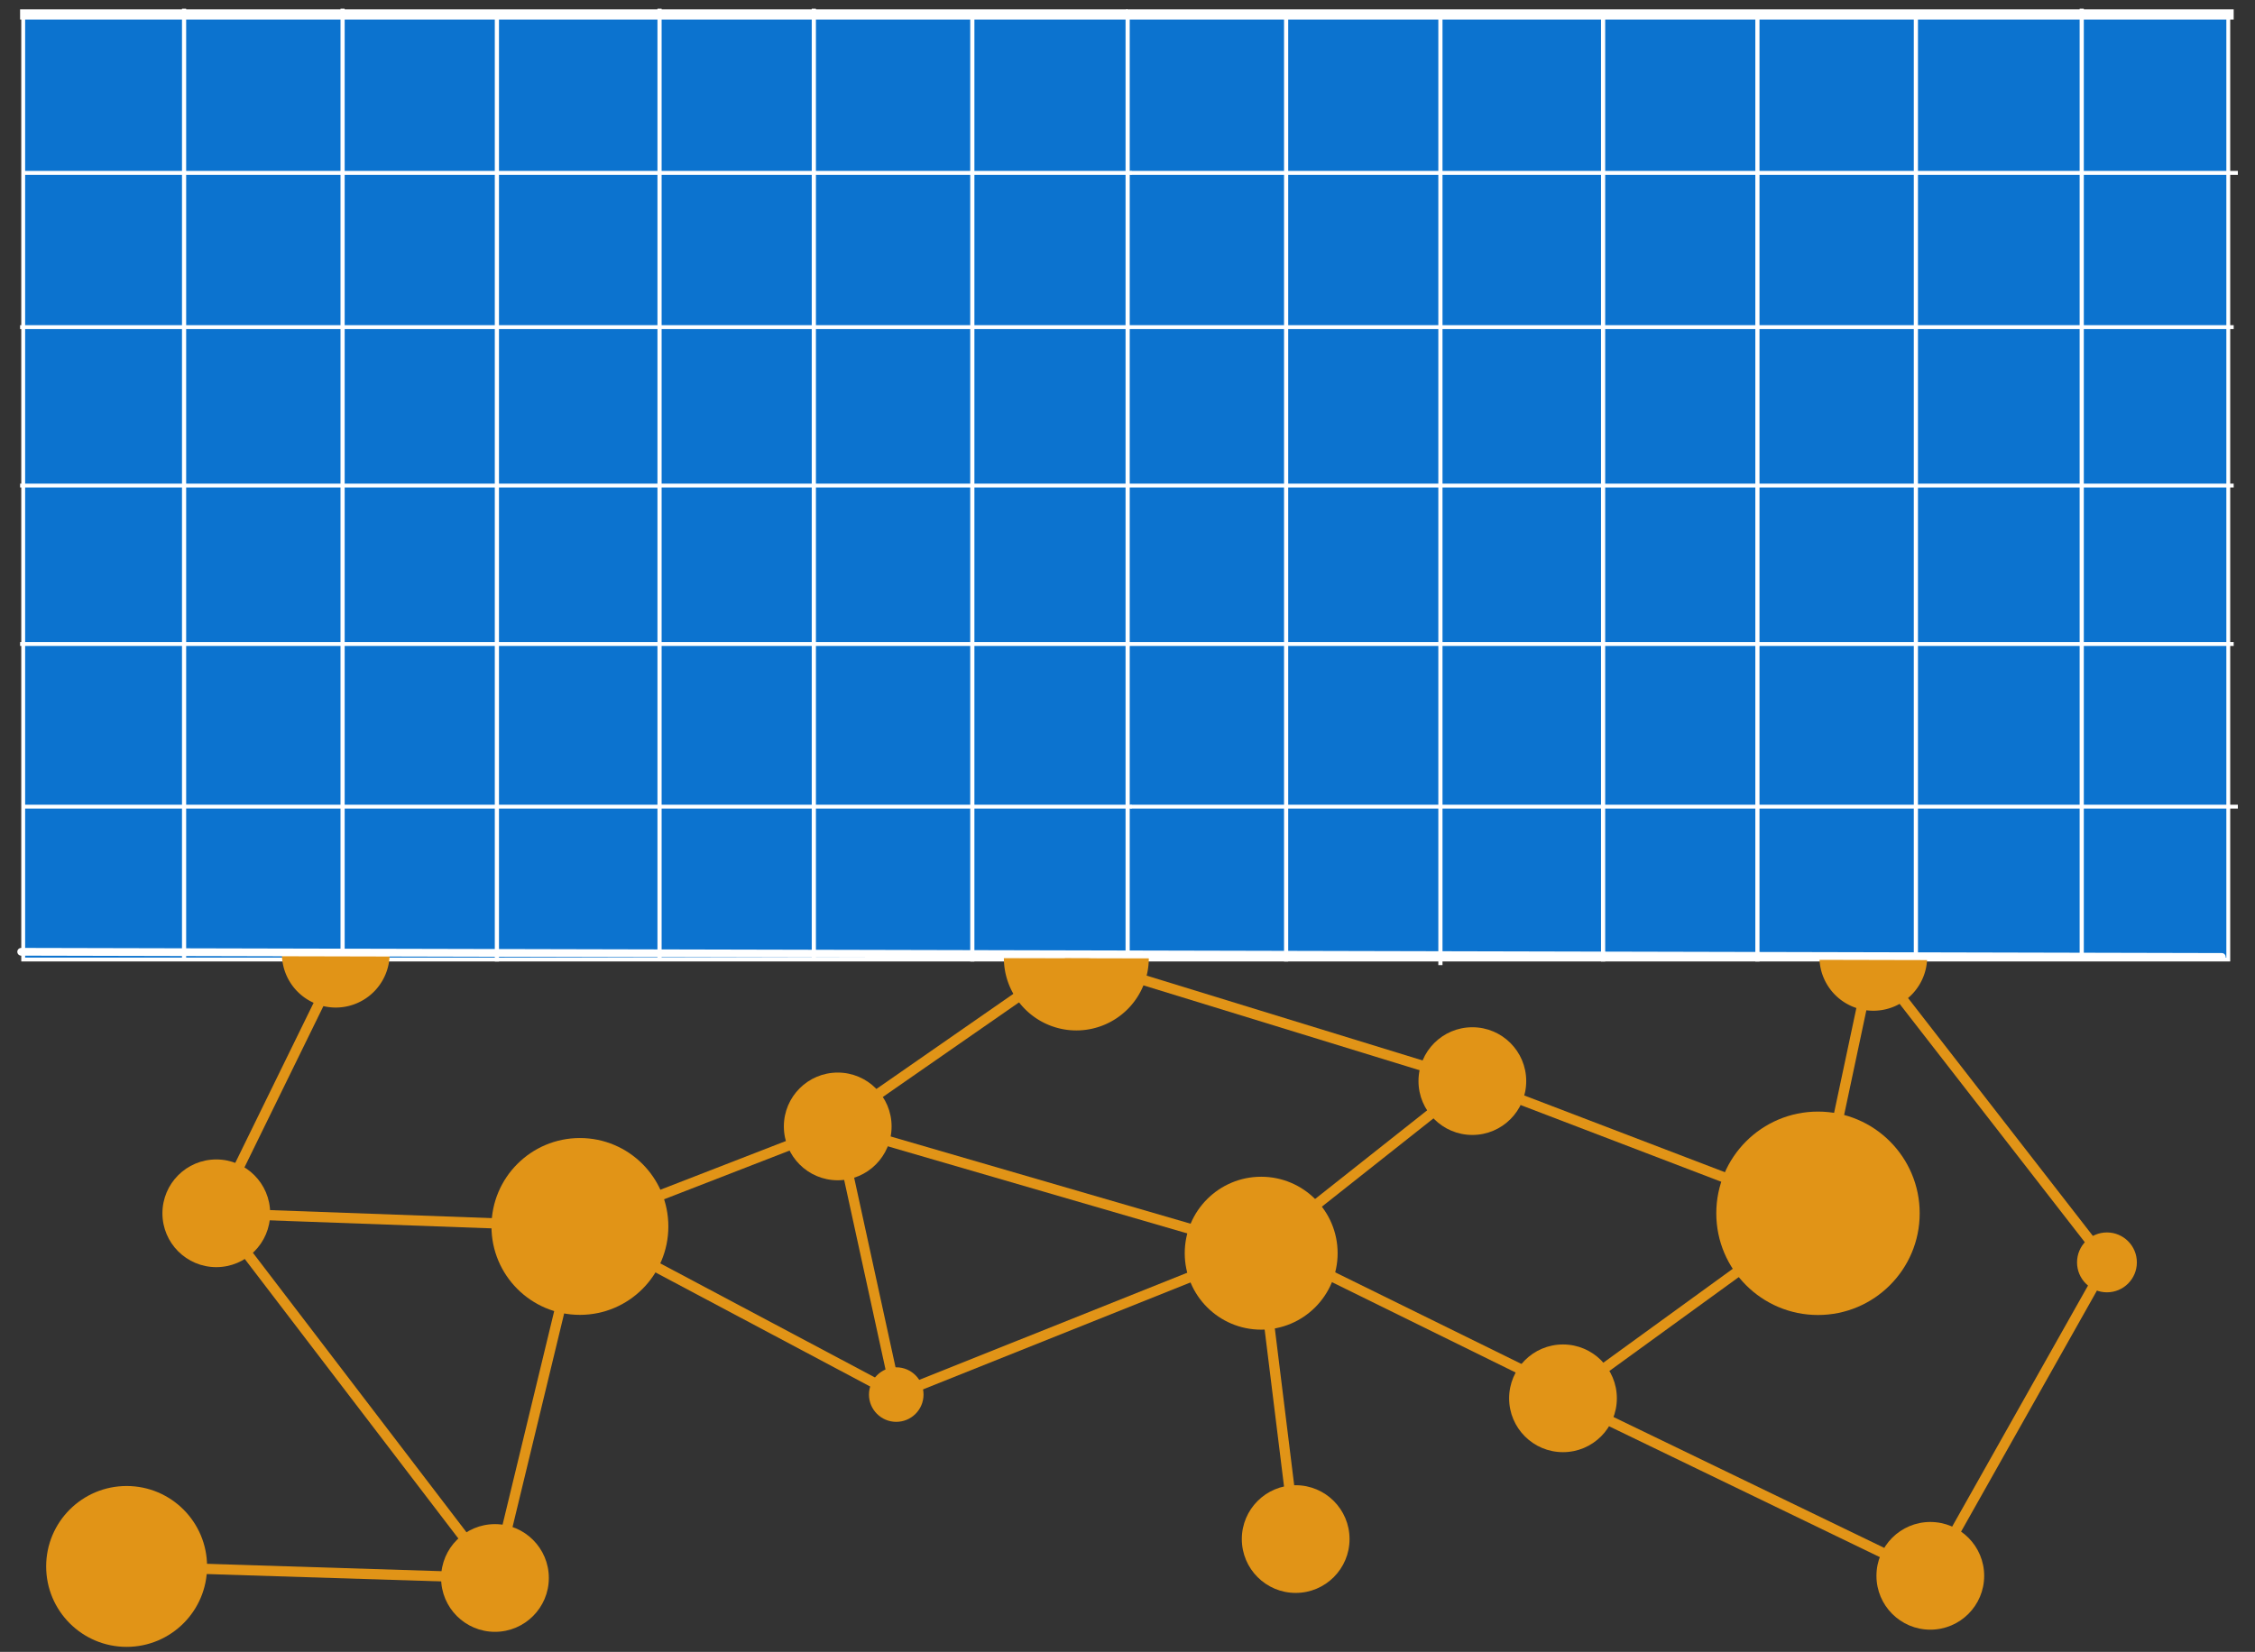<?xml version="1.0" encoding="UTF-8" standalone="no"?>
<!-- Created with Inkscape (http://www.inkscape.org/) -->

<svg
   width="64.691mm"
   height="47.402mm"
   viewBox="0 0 64.691 47.402"
   version="1.1"
   id="svg1"
   xml:space="preserve"
   inkscape:version="1.4 (e7c3feb1, 2024-10-09)"
   sodipodi:docname="coupling_boundary_ff_pnm.svg"
   xmlns:inkscape="http://www.inkscape.org/namespaces/inkscape"
   xmlns:sodipodi="http://sodipodi.sourceforge.net/DTD/sodipodi-0.dtd"
   xmlns="http://www.w3.org/2000/svg"
   xmlns:svg="http://www.w3.org/2000/svg"><rect x="0" y="0" width="64.691" height="47.402" fill="#333333" stroke="none"/><sodipodi:namedview
     id="namedview1"
     pagecolor="#ffffff"
     bordercolor="#666666"
     borderopacity="1.0"
     inkscape:showpageshadow="2"
     inkscape:pageopacity="0.0"
     inkscape:pagecheckerboard="0"
     inkscape:deskcolor="#d1d1d1"
     inkscape:document-units="mm"
     inkscape:zoom="1.540058"
     inkscape:cx="116.22939"
     inkscape:cy="56.166717"
     inkscape:window-width="1512"
     inkscape:window-height="916"
     inkscape:window-x="0"
     inkscape:window-y="38"
     inkscape:window-maximized="1"
     inkscape:current-layer="layer1"
     showgrid="true"><inkscape:grid
       id="grid2"
       units="mm"
       originx="3.035"
       originy="-8.472"
       spacingx="0.265"
       spacingy="0.265"
       empcolor="#0099e5"
       empopacity="0.302"
       color="#0099e5"
       opacity="0.149"
       empspacing="5"
       enabled="true"
       visible="true" /><inkscape:page
       x="1.2548097e-07"
       y="3.1445744e-08"
       width="64.691"
       height="47.402"
       id="page2"
       margin="0"
       bleed="0" /></sodipodi:namedview><defs
     id="defs1"><inkscape:path-effect
       effect="bspline"
       id="path-effect1"
       is_visible="true"
       lpeversion="1.3"
       weight="33.333"
       steps="2"
       helper_size="0"
       apply_no_weight="true"
       apply_with_weight="true"
       only_selected="false"
       uniform="false" /><inkscape:path-effect
       effect="bspline"
       id="path-effect1-1"
       is_visible="true"
       lpeversion="1.3"
       weight="33.333"
       steps="2"
       helper_size="0"
       apply_no_weight="true"
       apply_with_weight="true"
       only_selected="false"
       uniform="false" /><inkscape:path-effect
       effect="bspline"
       id="path-effect1-61"
       is_visible="true"
       lpeversion="1.3"
       weight="33.333"
       steps="2"
       helper_size="0"
       apply_no_weight="true"
       apply_with_weight="true"
       only_selected="false"
       uniform="false" /><inkscape:path-effect
       effect="bspline"
       id="path-effect1-5"
       is_visible="true"
       lpeversion="1.3"
       weight="33.333"
       steps="2"
       helper_size="0"
       apply_no_weight="true"
       apply_with_weight="true"
       only_selected="false"
       uniform="false" /><inkscape:path-effect
       effect="bspline"
       id="path-effect1-2"
       is_visible="true"
       lpeversion="1.3"
       weight="33.333"
       steps="2"
       helper_size="0"
       apply_no_weight="true"
       apply_with_weight="true"
       only_selected="false"
       uniform="false" /><inkscape:path-effect
       effect="bspline"
       id="path-effect1-3"
       is_visible="true"
       lpeversion="1.3"
       weight="33.333"
       steps="2"
       helper_size="0"
       apply_no_weight="true"
       apply_with_weight="true"
       only_selected="false"
       uniform="false" /><inkscape:path-effect
       effect="bspline"
       id="path-effect1-7"
       is_visible="true"
       lpeversion="1.3"
       weight="33.333"
       steps="2"
       helper_size="0"
       apply_no_weight="true"
       apply_with_weight="true"
       only_selected="false"
       uniform="false" /><inkscape:path-effect
       effect="bspline"
       id="path-effect1-7-9"
       is_visible="true"
       lpeversion="1.3"
       weight="33.333"
       steps="2"
       helper_size="0"
       apply_no_weight="true"
       apply_with_weight="true"
       only_selected="false"
       uniform="false" /><inkscape:path-effect
       effect="bspline"
       id="path-effect1-7-7"
       is_visible="true"
       lpeversion="1.3"
       weight="33.333"
       steps="2"
       helper_size="0"
       apply_no_weight="true"
       apply_with_weight="true"
       only_selected="false"
       uniform="false" /><inkscape:path-effect
       effect="bspline"
       id="path-effect1-7-77"
       is_visible="true"
       lpeversion="1.3"
       weight="33.333"
       steps="2"
       helper_size="0"
       apply_no_weight="true"
       apply_with_weight="true"
       only_selected="false"
       uniform="false" /><inkscape:path-effect
       effect="bspline"
       id="path-effect1-7-6"
       is_visible="true"
       lpeversion="1.3"
       weight="33.333"
       steps="2"
       helper_size="0"
       apply_no_weight="true"
       apply_with_weight="true"
       only_selected="false"
       uniform="false" /><inkscape:path-effect
       effect="bspline"
       id="path-effect1-7-2"
       is_visible="true"
       lpeversion="1.3"
       weight="33.333"
       steps="2"
       helper_size="0"
       apply_no_weight="true"
       apply_with_weight="true"
       only_selected="false"
       uniform="false" /><inkscape:path-effect
       effect="bspline"
       id="path-effect1-7-75"
       is_visible="true"
       lpeversion="1.3"
       weight="33.333"
       steps="2"
       helper_size="0"
       apply_no_weight="true"
       apply_with_weight="true"
       only_selected="false"
       uniform="false" /><inkscape:path-effect
       effect="bspline"
       id="path-effect1-7-9-1"
       is_visible="true"
       lpeversion="1.3"
       weight="33.333"
       steps="2"
       helper_size="0"
       apply_no_weight="true"
       apply_with_weight="true"
       only_selected="false"
       uniform="false" /><inkscape:path-effect
       effect="bspline"
       id="path-effect1-7-7-2"
       is_visible="true"
       lpeversion="1.3"
       weight="33.333"
       steps="2"
       helper_size="0"
       apply_no_weight="true"
       apply_with_weight="true"
       only_selected="false"
       uniform="false" /><inkscape:path-effect
       effect="bspline"
       id="path-effect1-7-77-7"
       is_visible="true"
       lpeversion="1.3"
       weight="33.333"
       steps="2"
       helper_size="0"
       apply_no_weight="true"
       apply_with_weight="true"
       only_selected="false"
       uniform="false" /><inkscape:path-effect
       effect="bspline"
       id="path-effect1-7-6-0"
       is_visible="true"
       lpeversion="1.3"
       weight="33.333"
       steps="2"
       helper_size="0"
       apply_no_weight="true"
       apply_with_weight="true"
       only_selected="false"
       uniform="false" /><inkscape:path-effect
       effect="bspline"
       id="path-effect1-7-2-9"
       is_visible="true"
       lpeversion="1.3"
       weight="33.333"
       steps="2"
       helper_size="0"
       apply_no_weight="true"
       apply_with_weight="true"
       only_selected="false"
       uniform="false" /><inkscape:path-effect
       effect="bspline"
       id="path-effect1-9"
       is_visible="true"
       lpeversion="1.3"
       weight="33.333"
       steps="2"
       helper_size="0"
       apply_no_weight="true"
       apply_with_weight="true"
       only_selected="false"
       uniform="false" /><inkscape:path-effect
       effect="bspline"
       id="path-effect1-1-2"
       is_visible="true"
       lpeversion="1.3"
       weight="33.333"
       steps="2"
       helper_size="0"
       apply_no_weight="true"
       apply_with_weight="true"
       only_selected="false"
       uniform="false" /><inkscape:path-effect
       effect="bspline"
       id="path-effect1-61-0"
       is_visible="true"
       lpeversion="1.3"
       weight="33.333"
       steps="2"
       helper_size="0"
       apply_no_weight="true"
       apply_with_weight="true"
       only_selected="false"
       uniform="false" /><inkscape:path-effect
       effect="bspline"
       id="path-effect1-5-2"
       is_visible="true"
       lpeversion="1.3"
       weight="33.333"
       steps="2"
       helper_size="0"
       apply_no_weight="true"
       apply_with_weight="true"
       only_selected="false"
       uniform="false" /><inkscape:path-effect
       effect="bspline"
       id="path-effect1-2-3"
       is_visible="true"
       lpeversion="1.3"
       weight="33.333"
       steps="2"
       helper_size="0"
       apply_no_weight="true"
       apply_with_weight="true"
       only_selected="false"
       uniform="false" /><inkscape:path-effect
       effect="bspline"
       id="path-effect1-3-7"
       is_visible="true"
       lpeversion="1.3"
       weight="33.333"
       steps="2"
       helper_size="0"
       apply_no_weight="true"
       apply_with_weight="true"
       only_selected="false"
       uniform="false" /><inkscape:path-effect
       effect="bspline"
       id="path-effect1-3-7-7"
       is_visible="true"
       lpeversion="1.3"
       weight="33.333"
       steps="2"
       helper_size="0"
       apply_no_weight="true"
       apply_with_weight="true"
       only_selected="false"
       uniform="false" /><inkscape:path-effect
       effect="bspline"
       id="path-effect1-95"
       is_visible="true"
       lpeversion="1.3"
       weight="33.333"
       steps="2"
       helper_size="0"
       apply_no_weight="true"
       apply_with_weight="true"
       only_selected="false"
       uniform="false" /><inkscape:path-effect
       effect="bspline"
       id="path-effect1-95-5"
       is_visible="true"
       lpeversion="1.3"
       weight="33.333"
       steps="2"
       helper_size="0"
       apply_no_weight="true"
       apply_with_weight="true"
       only_selected="false"
       uniform="false" /><inkscape:path-effect
       effect="bspline"
       id="path-effect1-95-3"
       is_visible="true"
       lpeversion="1.3"
       weight="33.333"
       steps="2"
       helper_size="0"
       apply_no_weight="true"
       apply_with_weight="true"
       only_selected="false"
       uniform="false" /><inkscape:path-effect
       effect="bspline"
       id="path-effect1-95-4"
       is_visible="true"
       lpeversion="1.3"
       weight="33.333"
       steps="2"
       helper_size="0"
       apply_no_weight="true"
       apply_with_weight="true"
       only_selected="false"
       uniform="false" /><inkscape:path-effect
       effect="bspline"
       id="path-effect1-95-4-9"
       is_visible="true"
       lpeversion="1.3"
       weight="33.333"
       steps="2"
       helper_size="0"
       apply_no_weight="true"
       apply_with_weight="true"
       only_selected="false"
       uniform="false" /><inkscape:path-effect
       effect="bspline"
       id="path-effect1-36"
       is_visible="true"
       lpeversion="1.3"
       weight="33.333"
       steps="2"
       helper_size="0"
       apply_no_weight="true"
       apply_with_weight="true"
       only_selected="false"
       uniform="false" /><inkscape:path-effect
       effect="bspline"
       id="path-effect1-7-753"
       is_visible="true"
       lpeversion="1.3"
       weight="33.333"
       steps="2"
       helper_size="0"
       apply_no_weight="true"
       apply_with_weight="true"
       only_selected="false"
       uniform="false" /><inkscape:path-effect
       effect="bspline"
       id="path-effect1-7-75-5"
       is_visible="true"
       lpeversion="1.3"
       weight="33.333"
       steps="2"
       helper_size="0"
       apply_no_weight="true"
       apply_with_weight="true"
       only_selected="false"
       uniform="false" /><inkscape:path-effect
       effect="bspline"
       id="path-effect1-7-9-6"
       is_visible="true"
       lpeversion="1.3"
       weight="33.333"
       steps="2"
       helper_size="0"
       apply_no_weight="true"
       apply_with_weight="true"
       only_selected="false"
       uniform="false" /><inkscape:path-effect
       effect="bspline"
       id="path-effect1-7-7-29"
       is_visible="true"
       lpeversion="1.3"
       weight="33.333"
       steps="2"
       helper_size="0"
       apply_no_weight="true"
       apply_with_weight="true"
       only_selected="false"
       uniform="false" /><inkscape:path-effect
       effect="bspline"
       id="path-effect1-7-77-12"
       is_visible="true"
       lpeversion="1.3"
       weight="33.333"
       steps="2"
       helper_size="0"
       apply_no_weight="true"
       apply_with_weight="true"
       only_selected="false"
       uniform="false" /><inkscape:path-effect
       effect="bspline"
       id="path-effect1-7-6-7"
       is_visible="true"
       lpeversion="1.3"
       weight="33.333"
       steps="2"
       helper_size="0"
       apply_no_weight="true"
       apply_with_weight="true"
       only_selected="false"
       uniform="false" /><inkscape:path-effect
       effect="bspline"
       id="path-effect1-7-2-0"
       is_visible="true"
       lpeversion="1.3"
       weight="33.333"
       steps="2"
       helper_size="0"
       apply_no_weight="true"
       apply_with_weight="true"
       only_selected="false"
       uniform="false" /><inkscape:path-effect
       effect="bspline"
       id="path-effect1-7-9-1-9"
       is_visible="true"
       lpeversion="1.3"
       weight="33.333"
       steps="2"
       helper_size="0"
       apply_no_weight="true"
       apply_with_weight="true"
       only_selected="false"
       uniform="false" /><inkscape:path-effect
       effect="bspline"
       id="path-effect1-7-7-2-3"
       is_visible="true"
       lpeversion="1.3"
       weight="33.333"
       steps="2"
       helper_size="0"
       apply_no_weight="true"
       apply_with_weight="true"
       only_selected="false"
       uniform="false" /><inkscape:path-effect
       effect="bspline"
       id="path-effect1-7-77-7-6"
       is_visible="true"
       lpeversion="1.3"
       weight="33.333"
       steps="2"
       helper_size="0"
       apply_no_weight="true"
       apply_with_weight="true"
       only_selected="false"
       uniform="false" /><inkscape:path-effect
       effect="bspline"
       id="path-effect1-7-6-0-0"
       is_visible="true"
       lpeversion="1.3"
       weight="33.333"
       steps="2"
       helper_size="0"
       apply_no_weight="true"
       apply_with_weight="true"
       only_selected="false"
       uniform="false" /><inkscape:path-effect
       effect="bspline"
       id="path-effect1-7-2-9-6"
       is_visible="true"
       lpeversion="1.3"
       weight="33.333"
       steps="2"
       helper_size="0"
       apply_no_weight="true"
       apply_with_weight="true"
       only_selected="false"
       uniform="false" /><inkscape:path-effect
       effect="bspline"
       id="path-effect1-1-26"
       is_visible="true"
       lpeversion="1.3"
       weight="33.333"
       steps="2"
       helper_size="0"
       apply_no_weight="true"
       apply_with_weight="true"
       only_selected="false"
       uniform="false" /><inkscape:path-effect
       effect="bspline"
       id="path-effect1-61-1"
       is_visible="true"
       lpeversion="1.3"
       weight="33.333"
       steps="2"
       helper_size="0"
       apply_no_weight="true"
       apply_with_weight="true"
       only_selected="false"
       uniform="false" /><inkscape:path-effect
       effect="bspline"
       id="path-effect1-5-87"
       is_visible="true"
       lpeversion="1.3"
       weight="33.333"
       steps="2"
       helper_size="0"
       apply_no_weight="true"
       apply_with_weight="true"
       only_selected="false"
       uniform="false" /><inkscape:path-effect
       effect="bspline"
       id="path-effect1-2-9"
       is_visible="true"
       lpeversion="1.3"
       weight="33.333"
       steps="2"
       helper_size="0"
       apply_no_weight="true"
       apply_with_weight="true"
       only_selected="false"
       uniform="false" /><inkscape:path-effect
       effect="bspline"
       id="path-effect1-3-2"
       is_visible="true"
       lpeversion="1.3"
       weight="33.333"
       steps="2"
       helper_size="0"
       apply_no_weight="true"
       apply_with_weight="true"
       only_selected="false"
       uniform="false" /><inkscape:path-effect
       effect="bspline"
       id="path-effect1-9-0"
       is_visible="true"
       lpeversion="1.3"
       weight="33.333"
       steps="2"
       helper_size="0"
       apply_no_weight="true"
       apply_with_weight="true"
       only_selected="false"
       uniform="false" /><inkscape:path-effect
       effect="bspline"
       id="path-effect1-1-2-2"
       is_visible="true"
       lpeversion="1.3"
       weight="33.333"
       steps="2"
       helper_size="0"
       apply_no_weight="true"
       apply_with_weight="true"
       only_selected="false"
       uniform="false" /><inkscape:path-effect
       effect="bspline"
       id="path-effect1-61-0-37"
       is_visible="true"
       lpeversion="1.3"
       weight="33.333"
       steps="2"
       helper_size="0"
       apply_no_weight="true"
       apply_with_weight="true"
       only_selected="false"
       uniform="false" /><inkscape:path-effect
       effect="bspline"
       id="path-effect1-5-2-5"
       is_visible="true"
       lpeversion="1.3"
       weight="33.333"
       steps="2"
       helper_size="0"
       apply_no_weight="true"
       apply_with_weight="true"
       only_selected="false"
       uniform="false" /><inkscape:path-effect
       effect="bspline"
       id="path-effect1-2-3-9"
       is_visible="true"
       lpeversion="1.3"
       weight="33.333"
       steps="2"
       helper_size="0"
       apply_no_weight="true"
       apply_with_weight="true"
       only_selected="false"
       uniform="false" /><inkscape:path-effect
       effect="bspline"
       id="path-effect1-3-7-2"
       is_visible="true"
       lpeversion="1.3"
       weight="33.333"
       steps="2"
       helper_size="0"
       apply_no_weight="true"
       apply_with_weight="true"
       only_selected="false"
       uniform="false" /><inkscape:path-effect
       effect="bspline"
       id="path-effect1-3-7-7-28"
       is_visible="true"
       lpeversion="1.3"
       weight="33.333"
       steps="2"
       helper_size="0"
       apply_no_weight="true"
       apply_with_weight="true"
       only_selected="false"
       uniform="false" /></defs><g
     inkscape:label="Layer 1"
     inkscape:groupmode="layer"
     id="layer1"
     transform="translate(-30.387,-12.799)"><g
       id="g9"
       transform="matrix(0.983,0,0,0.983,-107.283,61.636)"
       style="stroke-width:1.128"><rect
         style="fill:#0c73cf;fill-opacity:1;stroke:#ffffff;stroke-width:0.113;stroke-linecap:square;stroke-dasharray:none;stroke-dashoffset:0;stroke-opacity:1"
         id="rect1-1-7"
         width="64.353"
         height="27.656"
         x="140.728"
         y="-49.327"
         inkscape:export-filename="coupling_boundary_1p_1p.svg"
         inkscape:export-xdpi="500"
         inkscape:export-ydpi="500" /><path
         style="fill:none;stroke:#ffffff;stroke-width:0.263;stroke-linecap:butt;stroke-linejoin:miter;stroke-dasharray:none;stroke-opacity:1"
         d="m 115.976,24.757 c 0,23.267 0,46.533 0,69.8"
         id="path1-36"
         inkscape:path-effect="#path-effect1-36"
         inkscape:original-d="m 115.97607,24.756986 c 0,23.266666 0,46.533336 0,69.800003"
         transform="matrix(0.463,0,0,0.397,91.726,-59.258)" /><path
         style="fill:none;stroke:#ffffff;stroke-width:0.645px;stroke-linecap:butt;stroke-linejoin:miter;stroke-opacity:1"
         d="m 115.976,24.757 c 0,23.267 0,46.533 0,69.8"
         id="path1-2-12"
         inkscape:path-effect="#path-effect1-7-753"
         inkscape:original-d="m 115.97607,24.756986 c 0,23.266666 0,46.533336 0,69.800003"
         transform="matrix(0,0.463,-0.463,0,184.417,-102.957)" /><path
         style="fill:none;stroke:#ffffff;stroke-width:0.645px;stroke-linecap:butt;stroke-linejoin:miter;stroke-opacity:1"
         d="m 115.976,24.757 c 0,23.267 0,46.533 0,69.8"
         id="path1-2-6-9"
         inkscape:path-effect="#path-effect1-7-75-5"
         inkscape:original-d="m 115.97607,24.756986 c 0,23.266666 0,46.533336 0,69.800003"
         transform="matrix(0,0.463,-0.463,0,216.701,-102.957)" /><path
         style="fill:none;stroke:#ffffff;stroke-width:0.244;stroke-linecap:butt;stroke-linejoin:miter;stroke-dasharray:none;stroke-opacity:1"
         d="m 115.976,24.757 c 0,23.267 0,46.533 0,69.8"
         id="path1-2-0-3"
         inkscape:path-effect="#path-effect1-7-9-6"
         inkscape:original-d="m 115.97607,24.756986 c 0,23.266666 0,46.533336 0,69.800003"
         transform="matrix(0,0.463,-0.463,0,184.539,-98.332)" /><path
         style="fill:none;stroke:#ffffff;stroke-width:0.244;stroke-linecap:butt;stroke-linejoin:miter;stroke-dasharray:none;stroke-opacity:1"
         d="m 115.976,24.757 c 0,23.267 0,46.533 0,69.8"
         id="path1-2-1-19"
         inkscape:path-effect="#path-effect1-7-7-29"
         inkscape:original-d="m 115.97607,24.756986 c 0,23.266666 0,46.533336 0,69.800003"
         transform="matrix(0,0.463,-0.463,0,184.417,-93.829)" /><path
         style="fill:none;stroke:#ffffff;stroke-width:0.244;stroke-linecap:butt;stroke-linejoin:miter;stroke-dasharray:none;stroke-opacity:1"
         d="m 115.976,24.757 c 0,23.267 0,46.533 0,69.8"
         id="path1-2-3-4"
         inkscape:path-effect="#path-effect1-7-77-12"
         inkscape:original-d="m 115.97607,24.756986 c 0,23.266666 0,46.533336 0,69.800003"
         transform="matrix(0,0.463,-0.463,0,184.417,-89.204)" /><path
         style="fill:none;stroke:#ffffff;stroke-width:0.244;stroke-linecap:butt;stroke-linejoin:miter;stroke-dasharray:none;stroke-opacity:1"
         d="m 115.976,24.757 c 0,23.267 0,46.533 0,69.8"
         id="path1-2-4-7"
         inkscape:path-effect="#path-effect1-7-6-7"
         inkscape:original-d="m 115.97607,24.756986 c 0,23.266666 0,46.533336 0,69.800003"
         transform="matrix(0,0.463,-0.463,0,184.417,-84.578)" /><path
         style="fill:none;stroke:#ffffff;stroke-width:0.244;stroke-linecap:butt;stroke-linejoin:miter;stroke-dasharray:none;stroke-opacity:1"
         d="m 115.976,24.757 c 0,23.267 0,46.533 0,69.8"
         id="path1-2-9-84"
         inkscape:path-effect="#path-effect1-7-2-0"
         inkscape:original-d="m 115.97607,24.756986 c 0,23.266666 0,46.533336 0,69.800003"
         transform="matrix(0,0.463,-0.463,0,184.539,-79.831)" /><path
         style="fill:none;stroke:#ffffff;stroke-width:0.244;stroke-linecap:butt;stroke-linejoin:miter;stroke-dasharray:none;stroke-opacity:1"
         d="m 115.976,24.757 c 0,23.267 0,46.533 0,69.8"
         id="path1-2-0-0-5"
         inkscape:path-effect="#path-effect1-7-9-1-9"
         inkscape:original-d="m 115.97607,24.756986 c 0,23.266666 0,46.533336 0,69.800003"
         transform="matrix(0,0.463,-0.463,0,216.823,-98.332)" /><path
         style="fill:none;stroke:#ffffff;stroke-width:0.244;stroke-linecap:butt;stroke-linejoin:miter;stroke-dasharray:none;stroke-opacity:1"
         d="m 115.976,24.757 c 0,23.267 0,46.533 0,69.8"
         id="path1-2-1-6-0"
         inkscape:path-effect="#path-effect1-7-7-2-3"
         inkscape:original-d="m 115.97607,24.756986 c 0,23.266666 0,46.533336 0,69.800003"
         transform="matrix(0,0.463,-0.463,0,216.701,-93.829)" /><path
         style="fill:none;stroke:#ffffff;stroke-width:0.244;stroke-linecap:butt;stroke-linejoin:miter;stroke-dasharray:none;stroke-opacity:1"
         d="m 115.976,24.757 c 0,23.267 0,46.533 0,69.8"
         id="path1-2-3-2-3"
         inkscape:path-effect="#path-effect1-7-77-7-6"
         inkscape:original-d="m 115.97607,24.756986 c 0,23.266666 0,46.533336 0,69.800003"
         transform="matrix(0,0.463,-0.463,0,216.701,-89.204)" /><path
         style="fill:none;stroke:#ffffff;stroke-width:0.244;stroke-linecap:butt;stroke-linejoin:miter;stroke-dasharray:none;stroke-opacity:1"
         d="m 115.976,24.757 c 0,23.267 0,46.533 0,69.8"
         id="path1-2-4-6-6"
         inkscape:path-effect="#path-effect1-7-6-0-0"
         inkscape:original-d="m 115.97607,24.756986 c 0,23.266666 0,46.533336 0,69.800003"
         transform="matrix(0,0.463,-0.463,0,216.701,-84.578)" /><path
         style="fill:none;stroke:#ffffff;stroke-width:0.244;stroke-linecap:butt;stroke-linejoin:miter;stroke-dasharray:none;stroke-opacity:1"
         d="m 115.976,24.757 c 0,23.267 0,46.533 0,69.8"
         id="path1-2-9-1-1"
         inkscape:path-effect="#path-effect1-7-2-9-6"
         inkscape:original-d="m 115.97607,24.756986 c 0,23.266666 0,46.533336 0,69.800003"
         transform="matrix(0,0.463,-0.463,0,216.823,-79.831)" /><path
         style="fill:none;stroke:#ffffff;stroke-width:0.263;stroke-linecap:butt;stroke-linejoin:miter;stroke-dasharray:none;stroke-opacity:1"
         d="m 115.976,24.757 c 0,23.267 0,46.533 0,69.8"
         id="path1-3-0"
         inkscape:path-effect="#path-effect1-1-26"
         inkscape:original-d="m 115.97607,24.756986 c 0,23.266666 0,46.533336 0,69.800003"
         transform="matrix(0.463,0,0,0.397,96.352,-59.258)" /><path
         style="fill:none;stroke:#ffffff;stroke-width:0.263;stroke-linecap:butt;stroke-linejoin:miter;stroke-dasharray:none;stroke-opacity:1"
         d="m 115.976,24.757 c 0,23.267 0,46.533 0,69.8"
         id="path1-4-6"
         inkscape:path-effect="#path-effect1-61-1"
         inkscape:original-d="m 115.97607,24.756986 c 0,23.266666 0,46.533336 0,69.800003"
         transform="matrix(0.463,0,0,0.397,100.855,-59.153)" /><path
         style="fill:none;stroke:#ffffff;stroke-width:0.263;stroke-linecap:butt;stroke-linejoin:miter;stroke-dasharray:none;stroke-opacity:1"
         d="m 115.976,24.757 c 0,23.267 0,46.533 0,69.8"
         id="path1-37-3"
         inkscape:path-effect="#path-effect1-5-87"
         inkscape:original-d="m 115.97607,24.756986 c 0,23.266666 0,46.533336 0,69.800003"
         transform="matrix(0.463,0,0,0.397,105.602,-59.258)" /><path
         style="fill:none;stroke:#ffffff;stroke-width:0.263;stroke-linecap:butt;stroke-linejoin:miter;stroke-dasharray:none;stroke-opacity:1"
         d="m 115.976,24.757 c 0,23.267 0,46.533 0,69.8"
         id="path1-7-20"
         inkscape:path-effect="#path-effect1-2-9"
         inkscape:original-d="m 115.97607,24.756986 c 0,23.266666 0,46.533336 0,69.800003"
         transform="matrix(0.463,0,0,0.397,110.105,-59.258)" /><path
         style="fill:none;stroke:#ffffff;stroke-width:0.263;stroke-linecap:butt;stroke-linejoin:miter;stroke-dasharray:none;stroke-opacity:1"
         d="m 115.976,24.757 c 0,23.267 0,46.533 0,69.8"
         id="path1-8-615"
         inkscape:path-effect="#path-effect1-3-2"
         inkscape:original-d="m 115.97607,24.756986 c 0,23.266666 0,46.533336 0,69.800003"
         transform="matrix(0.463,0,0,0.397,114.73,-59.153)" /><path
         style="fill:none;stroke:#ffffff;stroke-width:0.263;stroke-linecap:butt;stroke-linejoin:miter;stroke-dasharray:none;stroke-opacity:1"
         d="m 115.976,24.757 c 0,23.267 0,46.533 0,69.8"
         id="path1-22-5"
         inkscape:path-effect="#path-effect1-9-0"
         inkscape:original-d="m 115.97607,24.756986 c 0,23.266666 0,46.533336 0,69.800003"
         transform="matrix(0.463,0,0,0.397,119.263,-59.153)" /><path
         style="fill:none;stroke:#ffffff;stroke-width:0.263;stroke-linecap:butt;stroke-linejoin:miter;stroke-dasharray:none;stroke-opacity:1"
         d="m 115.976,24.757 c 0,23.267 0,46.533 0,69.8"
         id="path1-3-8-4"
         inkscape:path-effect="#path-effect1-1-2-2"
         inkscape:original-d="m 115.97607,24.756986 c 0,23.266666 0,46.533336 0,69.800003"
         transform="matrix(0.463,0,0,0.397,123.888,-59.153)" /><path
         style="fill:none;stroke:#ffffff;stroke-width:0.263;stroke-linecap:butt;stroke-linejoin:miter;stroke-dasharray:none;stroke-opacity:1"
         d="m 115.976,24.757 c 0,23.267 0,46.533 0,69.8"
         id="path1-4-9-7"
         inkscape:path-effect="#path-effect1-61-0-37"
         inkscape:original-d="m 115.97607,24.756986 c 0,23.266666 0,46.533336 0,69.800003"
         transform="matrix(0.463,0,0,0.397,128.391,-59.048)" /><path
         style="fill:none;stroke:#ffffff;stroke-width:0.263;stroke-linecap:butt;stroke-linejoin:miter;stroke-dasharray:none;stroke-opacity:1"
         d="m 115.976,24.757 c 0,23.267 0,46.533 0,69.8"
         id="path1-37-7-6"
         inkscape:path-effect="#path-effect1-5-2-5"
         inkscape:original-d="m 115.97607,24.756986 c 0,23.266666 0,46.533336 0,69.800003"
         transform="matrix(0.463,0,0,0.397,133.139,-59.153)" /><path
         style="fill:none;stroke:#ffffff;stroke-width:0.263;stroke-linecap:butt;stroke-linejoin:miter;stroke-dasharray:none;stroke-opacity:1"
         d="m 115.976,24.757 c 0,23.267 0,46.533 0,69.8"
         id="path1-7-3-5"
         inkscape:path-effect="#path-effect1-2-3-9"
         inkscape:original-d="m 115.97607,24.756986 c 0,23.266666 0,46.533336 0,69.800003"
         transform="matrix(0.463,0,0,0.397,137.642,-59.153)" /><path
         style="fill:none;stroke:#ffffff;stroke-width:0.263;stroke-linecap:butt;stroke-linejoin:miter;stroke-dasharray:none;stroke-opacity:1"
         d="m 115.976,24.757 c 0,23.267 0,46.533 0,69.8"
         id="path1-8-6-6"
         inkscape:path-effect="#path-effect1-3-7-2"
         inkscape:original-d="m 115.97607,24.756986 c 0,23.266666 0,46.533336 0,69.800003"
         transform="matrix(0.463,0,0,0.397,142.267,-59.048)" /><path
         style="fill:none;stroke:#ffffff;stroke-width:0.263;stroke-linecap:butt;stroke-linejoin:miter;stroke-dasharray:none;stroke-opacity:1"
         d="m 115.976,24.757 c 0,23.267 0,46.533 0,69.8"
         id="path1-8-6-5-93"
         inkscape:path-effect="#path-effect1-3-7-7-28"
         inkscape:original-d="m 115.97607,24.756986 c 0,23.266666 0,46.533336 0,69.800003"
         transform="matrix(0.463,0,0,0.397,147.107,-59.258)" /><ellipse
         style="fill:#e19417;fill-opacity:1;stroke:none;stroke-width:0.226;stroke-linecap:square;stroke-dasharray:0.299, 0.597;stroke-opacity:1"
         id="path2-74"
         cx="146.363"
         cy="-14.263"
         rx="1.572"
         ry="1.572" /><ellipse
         style="fill:#e19417;fill-opacity:1;stroke:none;stroke-width:0.226;stroke-linecap:square;stroke-dasharray:0.299, 0.597;stroke-opacity:1"
         id="path2-0-5"
         cx="177.864"
         cy="-4.753"
         rx="1.572"
         ry="1.572" /><ellipse
         style="fill:#e19417;fill-opacity:1;stroke:none;stroke-width:0.114;stroke-linecap:square;stroke-dasharray:0.151, 0.302;stroke-opacity:1"
         id="path2-6-2"
         cx="166.207"
         cy="-8.971"
         rx="0.796"
         ry="0.796" /><ellipse
         style="fill:#e19417;fill-opacity:1;stroke:none;stroke-width:0.226;stroke-linecap:square;stroke-dasharray:0.299, 0.597;stroke-opacity:1"
         id="path2-7-5"
         cx="154.496"
         cy="-3.617"
         rx="1.572"
         ry="1.572" /><ellipse
         style="fill:#e19417;fill-opacity:1;stroke:none;stroke-width:0.226;stroke-linecap:square;stroke-dasharray:0.299, 0.597;stroke-opacity:1"
         id="path2-3-4"
         cx="196.385"
         cy="-3.68"
         rx="1.572"
         ry="1.572" /><ellipse
         style="fill:#e19417;fill-opacity:1;stroke:none;stroke-width:0.426;stroke-linecap:square;stroke-dasharray:0.564, 1.128;stroke-opacity:1"
         id="path2-5-7"
         cx="193.107"
         cy="-14.263"
         rx="2.968"
         ry="2.969" /><ellipse
         style="fill:#e19417;fill-opacity:1;stroke:none;stroke-width:0.32;stroke-linecap:square;stroke-dasharray:0.424, 0.848;stroke-opacity:1"
         id="path2-5-3"
         cx="176.857"
         cy="-13.098"
         rx="2.231"
         ry="2.232" /><ellipse
         style="fill:#e19417;fill-opacity:1;stroke:none;stroke-width:0.226;stroke-linecap:square;stroke-dasharray:0.299, 0.597;stroke-opacity:1"
         id="path2-5-3-1"
         cx="164.499"
         cy="-16.799"
         rx="1.572"
         ry="1.572" /><ellipse
         style="fill:#e19417;fill-opacity:1;stroke:none;stroke-width:0.226;stroke-linecap:square;stroke-dasharray:0.299, 0.597;stroke-opacity:1"
         id="path2-5-3-0"
         cx="183.02"
         cy="-18.122"
         rx="1.572"
         ry="1.572" /><ellipse
         style="fill:#e19417;fill-opacity:1;stroke:none;stroke-width:0.226;stroke-linecap:square;stroke-dasharray:0.299, 0.597;stroke-opacity:1"
         id="path2-5-3-9"
         cx="185.665"
         cy="-8.862"
         rx="1.572"
         ry="1.572" /><ellipse
         style="fill:#e19417;fill-opacity:1;stroke:none;stroke-width:0.125;stroke-linecap:square;stroke-dasharray:0.166, 0.332;stroke-opacity:1"
         id="path2-5-3-7"
         cx="201.54"
         cy="-12.83"
         rx="0.873"
         ry="0.874" /><ellipse
         style="fill:#e19417;fill-opacity:1;stroke:none;stroke-width:0.371;stroke-linecap:square;stroke-dasharray:0.49, 0.98;stroke-opacity:1"
         id="path2-5-1"
         cx="156.975"
         cy="-13.879"
         rx="2.581"
         ry="2.581" /><ellipse
         style="fill:#e19417;fill-opacity:1;stroke:none;stroke-width:0.337;stroke-linecap:square;stroke-dasharray:0.446, 0.892;stroke-opacity:1"
         id="path2-5-36"
         cx="143.746"
         cy="-3.954"
         rx="2.348"
         ry="2.348" /><path
         d="m 196.293,-21.748 h -3.144 a 1.572,1.572 0 0 0 1.572,1.572 1.572,1.572 0 0 0 1.572,-1.572 z"
         style="fill:#e19417;fill-opacity:1;stroke:none;stroke-width:0.226;stroke-linecap:square;stroke-dasharray:0.299, 0.597;stroke-opacity:1"
         id="path5-4" /><path
         d="m 173.578,-21.717 h -4.23 a 2.115,2.116 0 0 0 2.115,2.116 2.115,2.116 0 0 0 2.115,-2.116 z"
         style="fill:#e19417;fill-opacity:1;stroke:none;stroke-width:0.304;stroke-linecap:square;stroke-dasharray:0.402, 0.803;stroke-opacity:1"
         id="path5-8-4" /><path
         d="m 151.422,-21.841 h -3.144 a 1.572,1.572 0 0 0 1.572,1.572 1.572,1.572 0 0 0 1.572,-1.572 z"
         style="fill:#e19417;fill-opacity:1;stroke:none;stroke-width:0.226;stroke-linecap:square;stroke-dasharray:none;stroke-dashoffset:0;stroke-opacity:1"
         id="path5-9-3" /><path
         style="fill:none;stroke:#e19417;stroke-width:0.299px;stroke-linecap:butt;stroke-linejoin:miter;stroke-opacity:1"
         d="m 146.363,-14.263 3.631,-7.42"
         id="path3-0" /><path
         style="fill:none;stroke:#e19417;stroke-width:0.299px;stroke-linecap:butt;stroke-linejoin:miter;stroke-opacity:1"
         d="m 143.746,-3.954 10.751,0.337"
         id="path4-78" /><path
         style="fill:none;stroke:#e19417;stroke-width:0.299px;stroke-linecap:butt;stroke-linejoin:miter;stroke-opacity:1"
         d="m 156.975,-13.879 -2.479,10.261"
         id="path6-6" /><path
         style="fill:none;stroke:#e19417;stroke-width:0.299px;stroke-linecap:butt;stroke-linejoin:miter;stroke-opacity:1"
         d="m 164.499,-16.799 1.708,7.828"
         id="path8-88" /><path
         style="fill:none;stroke:#e19417;stroke-width:0.299px;stroke-linecap:butt;stroke-linejoin:miter;stroke-opacity:1"
         d="m 176.819,-13.215 -12.32,-3.584"
         id="path9-4" /><path
         style="fill:none;stroke:#e19417;stroke-width:0.299px;stroke-linecap:butt;stroke-linejoin:miter;stroke-opacity:1"
         d="m 156.975,-13.879 7.524,-2.921"
         id="path10-3" /><path
         style="fill:none;stroke:#e19417;stroke-width:0.299px;stroke-linecap:butt;stroke-linejoin:miter;stroke-opacity:1"
         d="m 146.363,-14.263 10.612,0.384"
         id="path11-1" /><path
         style="fill:none;stroke:#e19417;stroke-width:0.299px;stroke-linecap:butt;stroke-linejoin:miter;stroke-opacity:1"
         d="m 164.499,-16.926 7,-4.864"
         id="path12-4" /><path
         style="fill:none;stroke:#e19417;stroke-width:0.299px;stroke-linecap:butt;stroke-linejoin:miter;stroke-opacity:1"
         d="m 183.02,-18.122 -11.521,-3.542"
         id="path13-9" /><path
         style="fill:none;stroke:#e19417;stroke-width:0.299px;stroke-linecap:butt;stroke-linejoin:miter;stroke-opacity:1"
         d="m 176.819,-13.215 1.045,8.462"
         id="path14-2" /><path
         style="fill:none;stroke:#e19417;stroke-width:0.299px;stroke-linecap:butt;stroke-linejoin:miter;stroke-opacity:1"
         d="m 184.734,-9.56 -8.847,-4.353"
         id="path15-0" /><path
         style="fill:none;stroke:#e19417;stroke-width:0.299px;stroke-linecap:butt;stroke-linejoin:miter;stroke-opacity:1"
         d="m 166.207,-8.971 -9.232,-4.907"
         id="path16-6" /><path
         style="fill:none;stroke:#e19417;stroke-width:0.299px;stroke-linecap:butt;stroke-linejoin:miter;stroke-opacity:1"
         d="m 176.819,-13.215 -10.612,4.244"
         id="path17-8" /><path
         style="fill:none;stroke:#e19417;stroke-width:0.299px;stroke-linecap:butt;stroke-linejoin:miter;stroke-opacity:1"
         d="m 146.363,-14.263 8.133,10.646"
         id="path18-9" /><path
         style="fill:none;stroke:#e19417;stroke-width:0.299px;stroke-linecap:butt;stroke-linejoin:miter;stroke-opacity:1"
         d="m 193.107,-14.263 1.572,-7.401"
         id="path19-2" /><path
         style="fill:none;stroke:#e19417;stroke-width:0.299px;stroke-linecap:butt;stroke-linejoin:miter;stroke-opacity:1"
         d="m 201.54,-12.83 -6.861,-8.833"
         id="path20-6" /><path
         style="fill:none;stroke:#e19417;stroke-width:0.299px;stroke-linecap:butt;stroke-linejoin:miter;stroke-opacity:1"
         d="m 185.665,-8.862 7.442,-5.401"
         id="path21-6" /><path
         style="fill:none;stroke:#e19417;stroke-width:0.299px;stroke-linecap:butt;stroke-linejoin:miter;stroke-opacity:1"
         d="m 183.02,-18.122 10.088,3.859"
         id="path22-4" /><path
         style="fill:none;stroke:#e19417;stroke-width:0.299px;stroke-linecap:butt;stroke-linejoin:miter;stroke-opacity:1"
         d="m 176.819,-13.215 6.201,-4.907"
         id="path23-9" /><path
         style="fill:none;stroke:#e19417;stroke-width:0.299px;stroke-linecap:butt;stroke-linejoin:miter;stroke-opacity:1"
         d="m 185.665,-8.862 10.719,5.182"
         id="path24-5" /><path
         style="fill:none;stroke:#e19417;stroke-width:0.299px;stroke-linecap:butt;stroke-linejoin:miter;stroke-opacity:1"
         d="m 201.54,-12.83 -5.156,9.151"
         id="path25-0" /><path
         style="fill:none;fill-opacity:1;stroke:#ffffff;stroke-width:0.226;stroke-linecap:round;stroke-linejoin:round;stroke-dasharray:none;stroke-dashoffset:0;stroke-opacity:1"
         d="m 140.669,-21.897 64.223,0.15"
         id="path276" /></g></g></svg>
